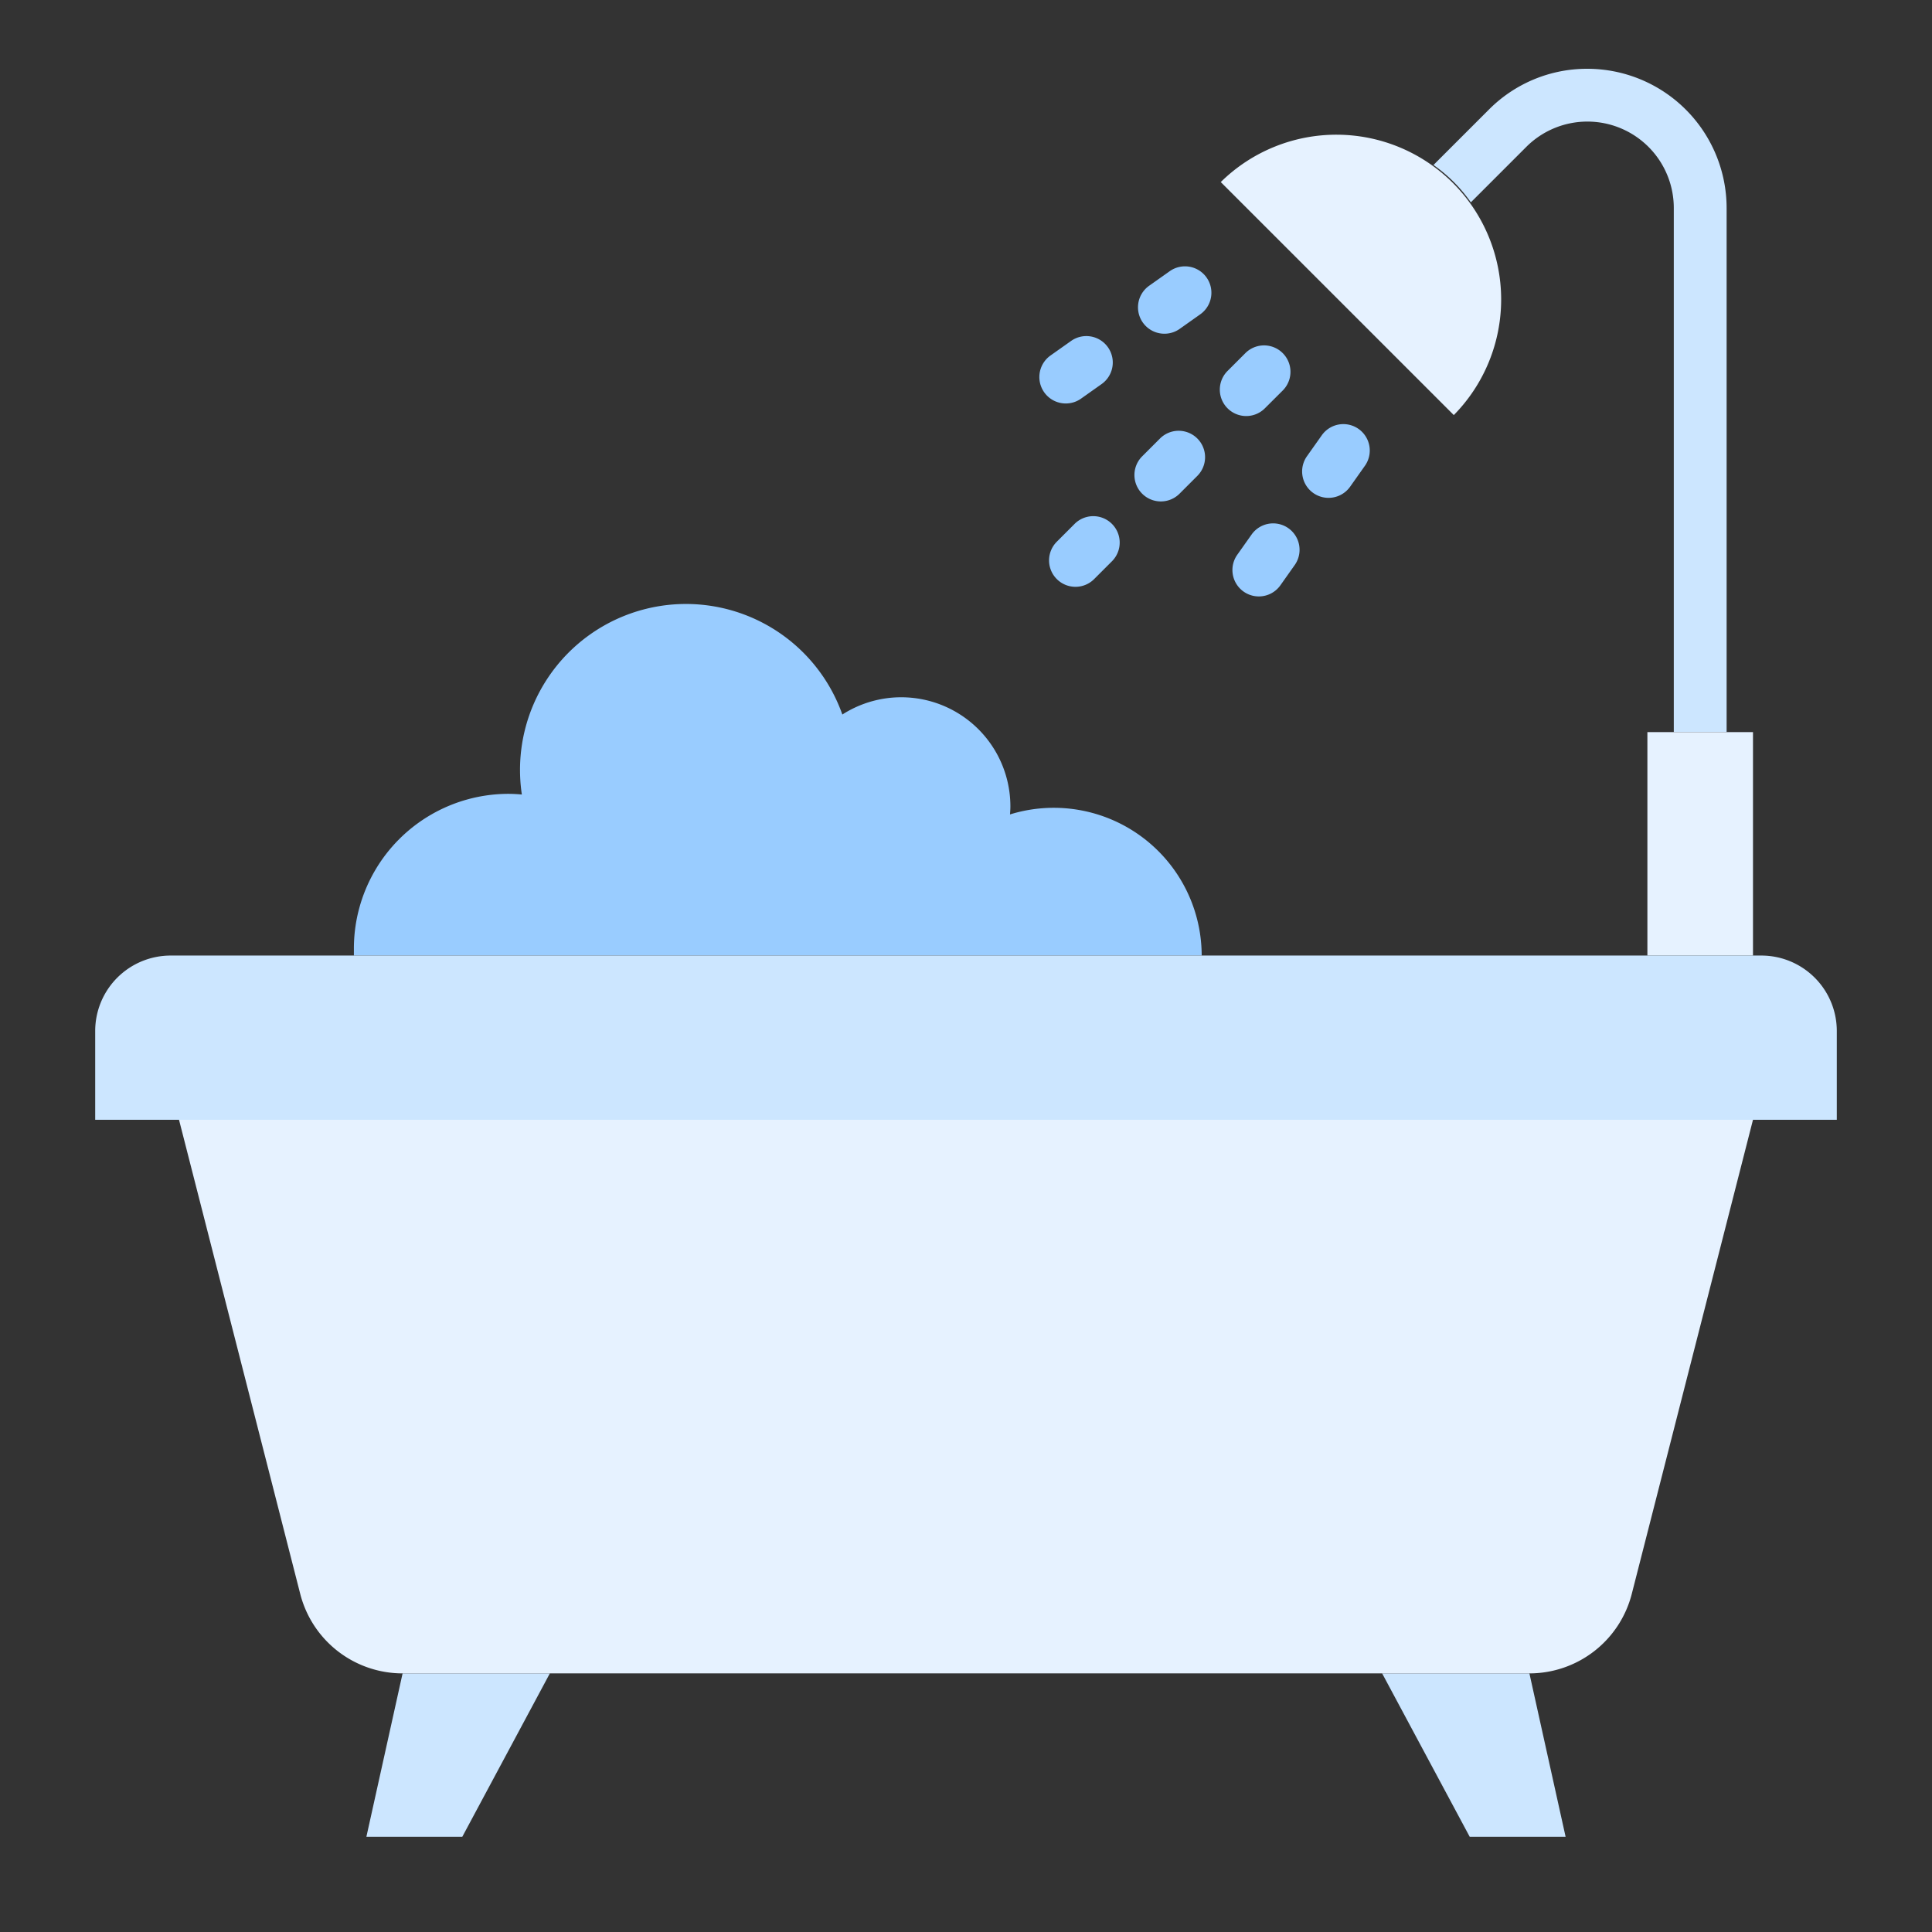 <svg xmlns="http://www.w3.org/2000/svg" version="1.1" xmlns:xlink="http://www.w3.org/1999/xlink" width="512" height="512" x="0" y="0" viewBox="0 0 128 128" style="enable-background:new 0 0 512 512" xml:space="preserve" class=""><rect x="0" y="0" width="128" height="128" fill="#333333" stroke="none"/><g><path fill="#cce6ff" d="M105.169 4.557a9.162 9.162 0 0 0-6.522 2.7l-3.675 3.674a10.057 10.057 0 0 1 2.475 2.475l3.675-3.675a5.724 5.724 0 0 1 9.771 4.047V48.5h3.5V13.78a9.234 9.234 0 0 0-9.224-9.223zM101.327 110.866l2.399 10.827h-6.353l-5.803-10.827zM26.673 110.866l-2.399 10.827h6.353l5.803-10.827z" opacity="1" data-original="#cce6ff"></path><path fill="#e6f2ff" d="M109.144 48.504h6.996v14.804h-6.996z" opacity="1" data-original="#e6f2ff"></path><path fill="#99ccff" d="M79.615 63.308a9.8 9.8 0 0 0-12.7-9.35c.012-.173.026-.344.026-.519a7.231 7.231 0 0 0-11.133-6.1 10.993 10.993 0 0 0-21.234 5.3 10.105 10.105 0 0 0-.874-.045 10.249 10.249 0 0 0-10.254 10.257v.457z" opacity="1" data-original="#99ccff"></path><path fill="#e6f2ff" d="m116.14 74.188-8.031 31.412a7 7 0 0 1-6.782 5.266H26.673a7 7 0 0 1-6.782-5.266L11.86 74.188z" opacity="1" data-original="#e6f2ff"></path><path fill="#cce6ff" d="M11.307 63.308h105.386a5 5 0 0 1 5 5v5.88H6.307v-5.88a5 5 0 0 1 5-5z" opacity="1" data-original="#cce6ff"></path><g fill="#9cf"><path d="M82.566 27.564a1.75 1.75 0 0 1-1.237-2.988l1.18-1.18a1.75 1.75 0 0 1 2.475 2.476l-1.184 1.18a1.746 1.746 0 0 1-1.234.512zM76.909 33.221a1.75 1.75 0 0 1-1.238-2.987l1.181-1.181a1.75 1.75 0 0 1 2.475 2.475l-1.18 1.18a1.745 1.745 0 0 1-1.238.513zM71.252 38.878a1.75 1.75 0 0 1-1.237-2.987l1.18-1.181a1.75 1.75 0 1 1 2.475 2.475l-1.18 1.18a1.745 1.745 0 0 1-1.238.513zM88.019 32.984a1.749 1.749 0 0 1-1.428-2.76l.965-1.363a1.75 1.75 0 1 1 2.857 2.021l-.964 1.363a1.75 1.75 0 0 1-1.43.739zM83.4 39.515a1.75 1.75 0 0 1-1.427-2.761l.964-1.362a1.75 1.75 0 0 1 2.857 2.021l-.964 1.363a1.747 1.747 0 0 1-1.43.739zM77.147 22.11a1.75 1.75 0 0 1-1.012-3.179l1.363-.964a1.75 1.75 0 0 1 2.021 2.858l-1.362.964a1.744 1.744 0 0 1-1.01.321zM70.617 26.731a1.75 1.75 0 0 1-1.017-3.179l1.363-.964a1.75 1.75 0 1 1 2.022 2.857l-1.363.965a1.743 1.743 0 0 1-1.005.321z" fill="#99ccff" opacity="1" data-original="#99ccff"></path></g><path fill="#e6f2ff" d="M80.879 12.062A10.917 10.917 0 0 1 96.318 27.5z" opacity="1" data-original="#e6f2ff"></path></g></svg>